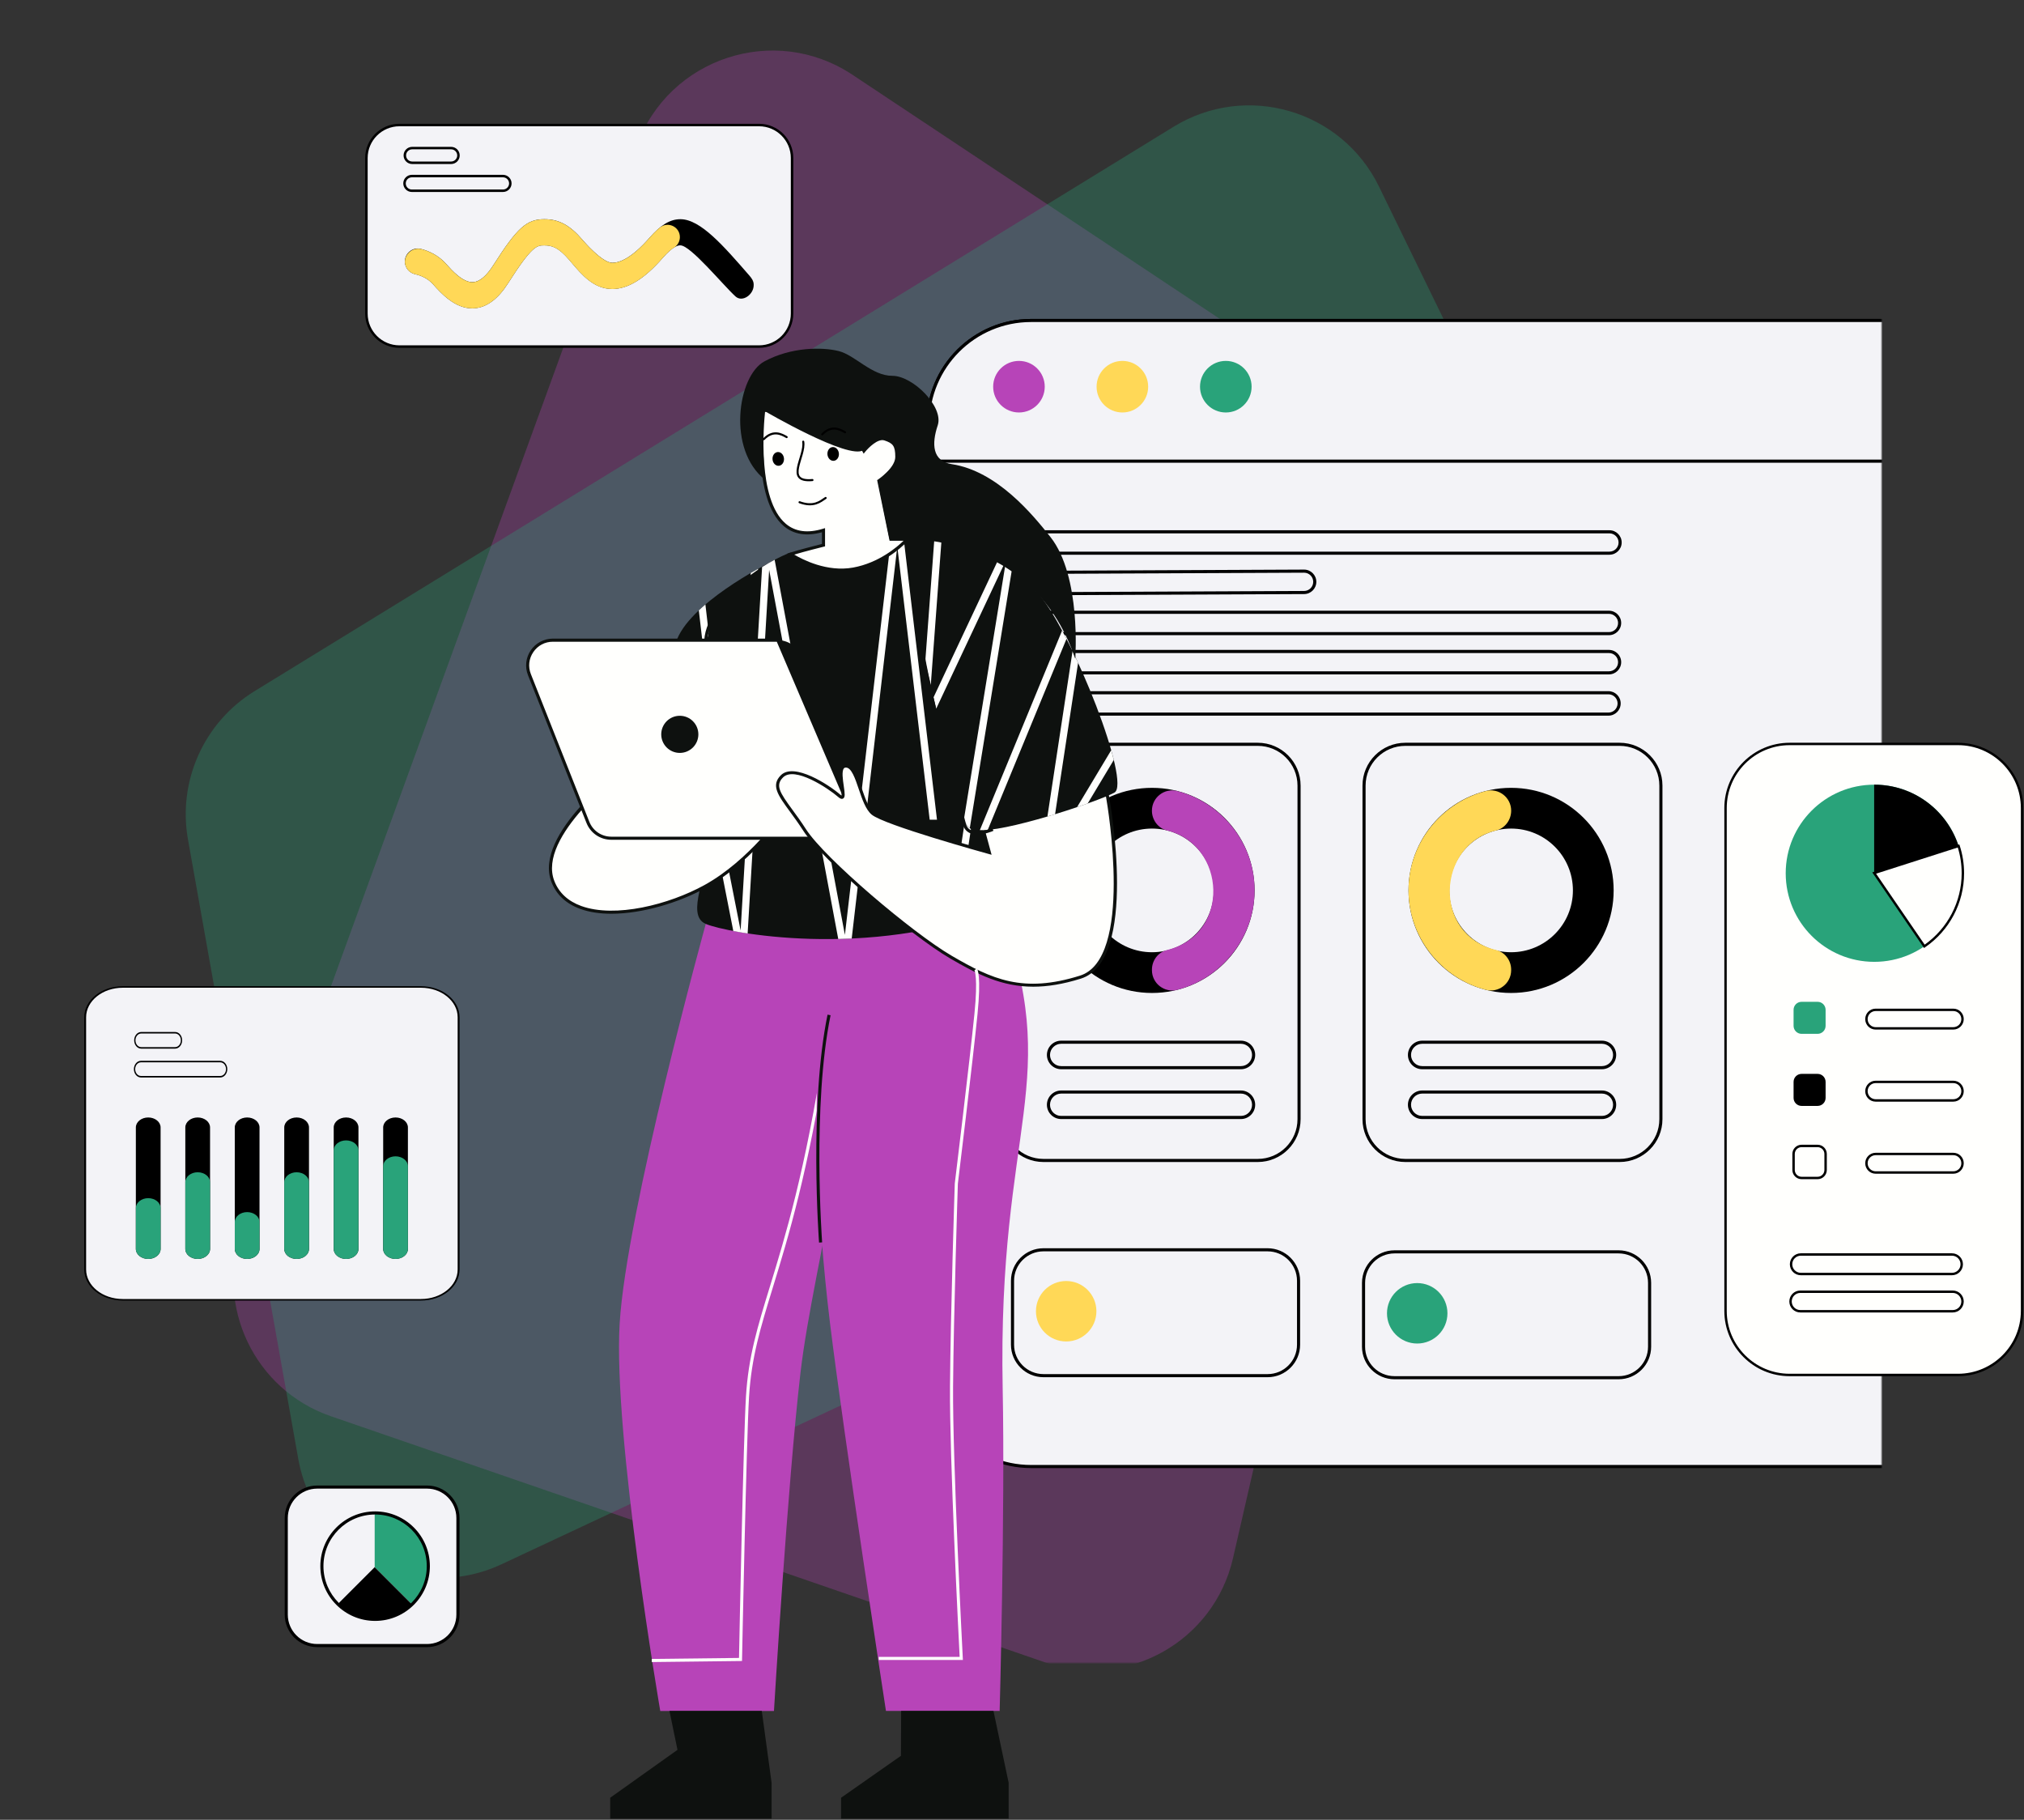<svg width="981" height="882" viewBox="0 0 981 882" fill="none" xmlns="http://www.w3.org/2000/svg">
<rect x="0" y="0" width="981" height="882" fill="#333333" stroke="none"/>
<mask id="mask0_496_1092" style="mask-type:alpha" maskUnits="userSpaceOnUse" x="0" y="0" width="912" height="806">
<rect width="912" height="806" fill="#D9D9D9"/>
</mask>
<g mask="url(#mask0_496_1092)">
<path d="M308.636 70.599C324.132 28.004 375.407 11.143 413.159 36.229L676.084 210.941C700.342 227.061 712.085 256.516 705.569 284.903L597.616 755.226C588.31 795.77 545.908 819.301 506.58 805.745L160.354 686.412C123.364 673.663 104.006 633.069 117.382 596.301L308.636 70.599Z" fill="#B744B8" fill-opacity="0.3"/>
<path d="M243.151 758.141C201.47 777.659 152.619 752.33 144.55 707.018L91.11 406.893C86.066 378.563 98.873 350.031 123.395 334.972L568.815 61.433C604.048 39.796 650.258 53.249 668.372 90.416L823.17 408.046C840.293 443.181 825.327 485.532 789.93 502.107L243.151 758.141Z" fill="#29A37A" fill-opacity="0.3"/>
</g>
<path d="M552.53 322.72H486.18C483.32 322.72 481 325.04 481 327.9C481 330.76 483.32 333.08 486.18 333.08H552.53C555.39 333.08 557.71 330.76 557.71 327.9C557.71 325.04 555.39 322.72 552.53 322.72Z" fill="#F3F3F7"/>
<path d="M486.42 313.36H514.94C517.8 313.36 520.12 311.04 520.12 308.18C520.12 305.32 517.8 303 514.94 303H486.42C483.56 303 481.24 305.32 481.24 308.18C481.24 311.04 483.56 313.36 486.42 313.36Z" fill="#F3F3F7"/>
<path d="M204.055 629.973H59.5C49.435 629.973 41.278 623.402 41.278 615.294V493.041C41.278 484.934 49.435 478.362 59.5 478.362H204.055C214.12 478.362 222.277 484.934 222.277 493.041V615.294C222.277 623.397 214.12 629.973 204.055 629.973Z" fill="#F3F3F7"/>
<path d="M204.056 630.34H59.5C49.199 630.34 40.823 623.592 40.823 615.294V493.046C40.823 484.748 49.199 478 59.5 478H204.056C214.357 478 222.733 484.748 222.733 493.046V615.294C222.733 623.588 214.357 630.34 204.056 630.34ZM59.5 478.734C49.703 478.734 41.734 485.154 41.734 493.046V615.294C41.734 623.186 49.703 629.606 59.5 629.606H204.056C213.853 629.606 221.822 623.186 221.822 615.294V493.046C221.822 485.154 213.853 478.734 204.056 478.734H59.5Z" fill="black"/>
<path d="M71.842 541.614C68.532 541.614 65.847 543.777 65.847 546.444V605.346C65.847 608.013 68.532 610.176 71.842 610.176C75.152 610.176 77.837 608.013 77.837 605.346V546.444C77.837 543.777 75.152 541.614 71.842 541.614Z" fill="black"/>
<path d="M95.815 541.614C92.504 541.614 89.82 543.777 89.82 546.444V605.346C89.82 608.013 92.504 610.176 95.815 610.176C99.125 610.176 101.809 608.013 101.809 605.346V546.444C101.809 543.777 99.125 541.614 95.815 541.614Z" fill="black"/>
<path d="M119.789 541.614C116.479 541.614 113.794 543.777 113.794 546.444V605.346C113.794 608.013 116.479 610.176 119.789 610.176C123.099 610.176 125.784 608.013 125.784 605.346V546.444C125.784 543.777 123.099 541.614 119.789 541.614Z" fill="black"/>
<path d="M143.768 541.614C140.458 541.614 137.773 543.777 137.773 546.444V605.346C137.773 608.013 140.458 610.176 143.768 610.176C147.078 610.176 149.763 608.013 149.763 605.346V546.444C149.756 543.777 147.072 541.614 143.768 541.614Z" fill="black"/>
<path d="M167.74 541.614C164.43 541.614 161.745 543.777 161.745 546.444V605.346C161.745 608.013 164.43 610.176 167.74 610.176C171.05 610.176 173.735 608.013 173.735 605.346V546.444C173.729 543.777 171.05 541.614 167.74 541.614Z" fill="black"/>
<path d="M191.714 541.614C188.404 541.614 185.719 543.777 185.719 546.444V605.346C185.719 608.013 188.404 610.176 191.714 610.176C195.024 610.176 197.709 608.013 197.709 605.346V546.444C197.703 543.777 195.024 541.614 191.714 541.614Z" fill="black"/>
<path d="M106.758 514.521H68.309C66.598 514.521 65.21 516.166 65.21 518.191C65.21 520.217 66.598 521.861 68.309 521.861H106.758C108.469 521.861 109.858 520.217 109.858 518.191C109.858 516.166 108.469 514.521 106.758 514.521Z" fill="#F3F3F7"/>
<path d="M68.441 507.886H84.87C86.581 507.886 87.969 506.242 87.969 504.217C87.969 502.191 86.581 500.547 84.87 500.547H68.441C66.73 500.547 65.342 502.191 65.342 504.217C65.342 506.242 66.73 507.886 68.441 507.886Z" fill="#F3F3F7"/>
<path d="M106.758 514.154H68.308C66.428 514.154 64.899 515.965 64.899 518.191C64.899 520.417 66.428 522.228 68.308 522.228H106.758C108.638 522.228 110.167 520.417 110.167 518.191C110.167 515.965 108.638 514.154 106.758 514.154ZM106.758 521.494H68.308C66.771 521.494 65.519 520.011 65.519 518.191C65.519 516.371 66.771 514.888 68.308 514.888H106.758C108.295 514.888 109.548 516.371 109.548 518.191C109.548 520.011 108.295 521.494 106.758 521.494Z" fill="black"/>
<path d="M68.441 508.253H84.875C86.755 508.253 88.284 506.443 88.284 504.216C88.284 501.99 86.755 500.18 84.875 500.18H68.441C66.561 500.18 65.032 501.99 65.032 504.216C65.032 506.443 66.561 508.253 68.441 508.253ZM68.441 500.914H84.875C86.412 500.914 87.664 502.396 87.664 504.216C87.664 506.037 86.412 507.519 84.875 507.519H68.441C66.904 507.519 65.652 506.037 65.652 504.216C65.652 502.396 66.904 500.914 68.441 500.914Z" fill="black"/>
<path d="M71.842 580.725C68.532 580.725 65.847 582.887 65.847 585.554V605.351C65.847 608.018 68.532 610.181 71.842 610.181C75.152 610.181 77.837 608.018 77.837 605.351V585.554C77.837 582.882 75.152 580.725 71.842 580.725Z" fill="#29A37A"/>
<path d="M95.815 568.169C92.504 568.169 89.82 570.332 89.82 572.998V605.346C89.82 608.013 92.504 610.176 95.815 610.176C99.125 610.176 101.809 608.013 101.809 605.346V572.998C101.809 570.332 99.125 568.169 95.815 568.169Z" fill="#29A37A"/>
<path d="M119.789 587.481C116.479 587.481 113.794 589.644 113.794 592.311V605.346C113.794 608.013 116.479 610.175 119.789 610.175C123.099 610.175 125.784 608.013 125.784 605.346V592.311C125.784 589.644 123.099 587.481 119.789 587.481Z" fill="#29A37A"/>
<path d="M143.768 568.169C140.458 568.169 137.773 570.332 137.773 572.998V605.346C137.773 608.013 140.458 610.176 143.768 610.176C147.078 610.176 149.763 608.013 149.763 605.346V572.998C149.756 570.332 147.072 568.169 143.768 568.169Z" fill="#29A37A"/>
<path d="M167.74 552.722C164.43 552.722 161.745 554.884 161.745 557.551V605.351C161.745 608.018 164.43 610.181 167.74 610.181C171.05 610.181 173.735 608.018 173.735 605.351V557.551C173.729 554.88 171.05 552.722 167.74 552.722Z" fill="#29A37A"/>
<path d="M191.714 560.443C188.404 560.443 185.719 562.606 185.719 565.273V605.347C185.719 608.014 188.404 610.176 191.714 610.176C195.024 610.176 197.709 608.014 197.709 605.347V565.273C197.703 562.606 195.024 560.443 191.714 560.443Z" fill="#29A37A"/>
<path d="M367.908 167.98H193.592C184.756 167.98 177.6 160.823 177.6 151.988V76.592C177.6 67.756 184.756 60.6 193.592 60.6H367.908C376.744 60.6 383.9 67.756 383.9 76.592V151.988C383.9 160.815 376.744 167.98 367.908 167.98Z" fill="#F3F3F7"/>
<path d="M367.908 168.58H193.592C184.444 168.58 177 161.135 177 151.988V76.592C177 67.444 184.444 60 193.592 60H367.908C377.056 60 384.5 67.444 384.5 76.592V151.988C384.5 161.135 377.056 168.58 367.908 168.58ZM193.592 61.199C185.108 61.199 178.199 68.108 178.199 76.592V151.988C178.199 160.472 185.108 167.38 193.592 167.38H367.908C376.392 167.38 383.301 160.472 383.301 151.988V76.592C383.301 68.108 376.392 61.199 367.908 61.199H193.592Z" fill="black"/>
<path d="M228.903 149.46C220.3 149.46 213.615 141.936 209.945 137.81C207.314 134.851 203.939 133.508 201.237 132.908C198.446 132.293 196.391 129.942 196.239 127.087C196.015 122.881 199.917 119.595 203.995 120.642C207.882 121.634 212.487 123.705 216.27 127.959C218.924 130.941 224.442 137.146 229.407 136.747C232.534 136.499 235.812 133.716 239.131 128.495C250.645 110.407 255.259 106.241 263.831 106.241C270.875 106.241 276.217 109.12 282.262 116.172C282.67 116.652 291.761 127.375 296.807 127.375C300.173 127.375 306.026 125.28 314.766 115.293C320.315 108.944 324.809 106.241 329.783 106.241C339.514 106.241 350.709 119.187 363.247 133.604C364.334 134.859 365.294 136.227 365.294 137.89V138.242C365.294 142.776 359.808 146.726 356.466 143.663C350.381 138.098 334.716 118.923 329.783 118.923C328.887 118.923 326.52 118.923 321.131 125.088C312.319 135.163 304.363 140.057 296.815 140.057C287.851 140.057 282.11 133.284 277.048 127.311C276.648 126.839 276.249 126.368 275.849 125.904C270.843 120.067 267.661 118.923 263.839 118.923C260.28 118.923 257.937 118.923 246.271 137.258C241.449 144.839 236.004 148.925 230.087 149.396C229.687 149.444 229.295 149.46 228.903 149.46Z" fill="black"/>
<path d="M329.526 114.918C329.526 109.904 323.705 107.137 319.819 110.312C318.211 111.623 316.54 113.286 314.765 115.309C306.025 125.297 300.18 127.392 296.806 127.392C291.76 127.392 282.669 116.661 282.261 116.189C276.216 109.136 270.874 106.258 263.83 106.258C255.258 106.258 250.636 110.416 239.13 128.511C235.803 133.733 232.533 136.515 229.406 136.763C224.441 137.163 218.915 130.958 216.269 127.975C212.59 123.833 208.129 121.762 204.314 120.739C200.236 119.643 196.238 122.802 196.238 127.024V127.104C196.39 129.95 198.453 132.309 201.236 132.925C203.939 133.525 207.313 134.86 209.944 137.827C213.614 141.953 220.299 149.477 228.903 149.477C229.294 149.477 229.686 149.461 230.078 149.429C235.995 148.957 241.44 144.871 246.262 137.291C257.929 118.956 260.279 118.956 263.83 118.956C267.644 118.956 270.834 120.099 275.84 125.936C276.24 126.4 276.64 126.872 277.039 127.344C282.101 133.317 287.842 140.09 296.806 140.09C304.354 140.09 312.31 135.196 321.122 125.121C323.593 122.298 325.424 120.771 326.775 119.939C328.511 118.86 329.526 116.941 329.526 114.918Z" fill="#FFD857"/>
<path d="M243.792 85.332H199.621C197.654 85.332 196.062 86.923 196.062 88.89C196.062 90.857 197.654 92.449 199.621 92.449H243.792C245.759 92.449 247.35 90.857 247.35 88.89C247.35 86.923 245.759 85.332 243.792 85.332Z" fill="#F3F3F7"/>
<path d="M199.773 78.895H218.652C220.619 78.895 222.21 77.304 222.21 75.337C222.21 73.37 220.619 71.778 218.652 71.778H199.773C197.806 71.778 196.215 73.37 196.215 75.337C196.215 77.304 197.806 78.895 199.773 78.895Z" fill="#F3F3F7"/>
<path d="M243.792 84.732H199.621C197.326 84.732 195.463 86.596 195.463 88.89C195.463 91.185 197.326 93.048 199.621 93.048H243.792C246.086 93.048 247.95 91.185 247.95 88.89C247.95 86.603 246.086 84.732 243.792 84.732ZM243.792 91.857H199.621C197.99 91.857 196.662 90.53 196.662 88.898C196.662 87.267 197.99 85.94 199.621 85.94H243.792C245.423 85.94 246.75 87.267 246.75 88.898C246.75 90.53 245.423 91.857 243.792 91.857Z" fill="black"/>
<path d="M199.773 79.495H218.652C220.947 79.495 222.81 77.632 222.81 75.337C222.81 73.042 220.947 71.179 218.652 71.179H199.773C197.478 71.179 195.615 73.042 195.615 75.337C195.615 77.632 197.478 79.495 199.773 79.495ZM199.773 72.37H218.652C220.283 72.37 221.611 73.698 221.611 75.329C221.611 76.96 220.283 78.287 218.652 78.287H199.773C198.142 78.287 196.815 76.96 196.815 75.329C196.815 73.698 198.142 72.37 199.773 72.37Z" fill="black"/>
<mask id="mask1_496_1092" style="mask-type:alpha" maskUnits="userSpaceOnUse" x="354" y="51" width="558" height="804">
<rect x="354" y="51" width="558" height="804" fill="#D9D9D9"/>
</mask>
<g mask="url(#mask1_496_1092)">
<path d="M1367.91 710.79H499.75C472.14 710.79 449.75 688.4 449.75 660.79V205.33C449.75 177.72 472.14 155.33 499.75 155.33H1367.91C1395.52 155.33 1417.91 177.72 1417.91 205.33V660.79C1417.91 688.4 1395.52 710.79 1367.91 710.79Z" fill="#F3F3F7"/>
<path d="M1367.91 711.54H499.75C471.77 711.54 449 688.77 449 660.79V205.33C449 177.35 471.77 154.58 499.75 154.58H1367.91C1395.89 154.58 1418.66 177.35 1418.66 205.33V660.79C1418.66 688.77 1395.89 711.54 1367.91 711.54ZM499.75 156.08C472.59 156.08 450.5 178.17 450.5 205.33V660.79C450.5 687.95 472.59 710.04 499.75 710.04H1367.91C1395.07 710.04 1417.16 687.95 1417.16 660.79V205.33C1417.16 178.17 1395.07 156.08 1367.91 156.08H499.75Z" fill="black"/>
<path d="M1417.91 223.51H449.75V205.33C449.75 177.72 472.14 155.33 499.75 155.33H1367.91C1395.52 155.33 1417.91 177.72 1417.91 205.33V223.51Z" fill="#F3F3F7"/>
<path d="M1418.66 224.26H449V205.33C449 177.35 471.77 154.58 499.75 154.58H1367.91C1395.89 154.58 1418.66 177.35 1418.66 205.33V224.26ZM450.5 222.76H1417.16V205.33C1417.16 178.17 1395.07 156.08 1367.91 156.08H499.75C472.59 156.08 450.5 178.17 450.5 205.33V222.76Z" fill="black"/>
<path d="M493.87 199.92C500.774 199.92 506.37 194.323 506.37 187.42C506.37 180.516 500.774 174.92 493.87 174.92C486.967 174.92 481.37 180.516 481.37 187.42C481.37 194.323 486.967 199.92 493.87 199.92Z" fill="#B744B8"/>
<path d="M544 199.92C550.904 199.92 556.5 194.323 556.5 187.42C556.5 180.516 550.904 174.92 544 174.92C537.096 174.92 531.5 180.516 531.5 187.42C531.5 194.323 537.096 199.92 544 199.92Z" fill="#FFD857"/>
<path d="M594.13 199.92C601.033 199.92 606.63 194.323 606.63 187.42C606.63 180.516 601.033 174.92 594.13 174.92C587.226 174.92 581.63 180.516 581.63 187.42C581.63 194.323 587.226 199.92 594.13 199.92Z" fill="#29A37A"/>
</g>
<path d="M609.62 562.45H505.75C494.7 562.45 485.75 553.5 485.75 542.45V380.75C485.75 369.7 494.7 360.75 505.75 360.75H609.63C620.68 360.75 629.63 369.7 629.63 380.75V542.45C629.62 553.5 620.67 562.45 609.62 562.45Z" fill="#F3F3F7"/>
<path d="M609.62 563.2H505.75C494.31 563.2 485 553.89 485 542.45V380.75C485 369.31 494.31 360 505.75 360H609.63C621.07 360 630.38 369.31 630.38 380.75V542.45C630.37 553.9 621.07 563.2 609.62 563.2ZM505.75 361.5C495.14 361.5 486.5 370.14 486.5 380.75V542.45C486.5 553.06 495.14 561.7 505.75 561.7H609.63C620.24 561.7 628.88 553.06 628.88 542.45V380.75C628.88 370.14 620.24 361.5 609.63 361.5H505.75Z" fill="black"/>
<path d="M558.36 381.85C530.9 381.85 508.65 404.11 508.65 431.56C508.65 459.01 530.91 481.27 558.36 481.27C585.82 481.27 608.07 459.01 608.07 431.56C608.07 404.11 585.81 381.85 558.36 381.85ZM558.36 461.53C541.81 461.53 528.39 448.11 528.39 431.56C528.39 415.01 541.81 401.59 558.36 401.59C574.92 401.59 588.33 415.01 588.33 431.56C588.33 448.11 574.91 461.53 558.36 461.53Z" fill="black"/>
<path d="M608.07 431.56C608.14 454.3 592.17 474.21 570.63 479.75C564.4 481.35 558.33 476.67 558.33 470.24V469.95C558.33 465.5 561.31 461.52 565.63 460.46C596.74 452.79 594.34 409.54 565.7 402.54C561.32 401.47 558.32 397.43 558.32 392.92C558.32 386.5 564.38 381.79 570.6 383.4C591.85 388.88 608.17 408.39 608.07 431.56Z" fill="#B744B8"/>
<path d="M601.44 529.29H514.34C510.93 529.29 508.17 532.05 508.17 535.46C508.17 538.87 510.93 541.63 514.34 541.63H601.44C604.85 541.63 607.61 538.87 607.61 535.46C607.61 532.05 604.85 529.29 601.44 529.29Z" fill="#F3F3F7"/>
<path d="M601.44 505.14H514.34C510.93 505.14 508.17 507.9 508.17 511.31C508.17 514.72 510.93 517.48 514.34 517.48H601.44C604.85 517.48 607.61 514.72 607.61 511.31C607.61 507.9 604.85 505.14 601.44 505.14Z" fill="#F3F3F7"/>
<path d="M601.44 528.54H514.34C510.53 528.54 507.42 531.64 507.42 535.46C507.42 539.28 510.52 542.38 514.34 542.38H601.44C605.25 542.38 608.36 539.28 608.36 535.46C608.36 531.64 605.25 528.54 601.44 528.54ZM601.44 540.87H514.34C511.35 540.87 508.92 538.44 508.92 535.45C508.92 532.46 511.35 530.03 514.34 530.03H601.44C604.43 530.03 606.86 532.46 606.86 535.45C606.86 538.44 604.43 540.87 601.44 540.87Z" fill="black"/>
<path d="M514.34 518.23H601.44C605.25 518.23 608.36 515.13 608.36 511.31C608.36 507.5 605.26 504.39 601.44 504.39H514.34C510.53 504.39 507.42 507.49 507.42 511.31C507.43 515.12 510.53 518.23 514.34 518.23ZM514.34 505.89H601.44C604.43 505.89 606.86 508.32 606.86 511.31C606.86 514.3 604.43 516.73 601.44 516.73H514.34C511.35 516.73 508.92 514.3 508.92 511.31C508.93 508.32 511.36 505.89 514.34 505.89Z" fill="black"/>
<path d="M681.14 562.45H785.01C796.06 562.45 805.01 553.5 805.01 542.45V380.75C805.01 369.7 796.06 360.75 785.01 360.75H681.13C670.08 360.75 661.13 369.7 661.13 380.75V542.45C661.14 553.5 670.09 562.45 681.14 562.45Z" fill="#F3F3F7"/>
<path d="M681.14 563.2H785.01C796.45 563.2 805.76 553.89 805.76 542.45V380.75C805.76 369.31 796.45 360 785.01 360H681.13C669.69 360 660.38 369.31 660.38 380.75V542.45C660.39 553.9 669.69 563.2 681.14 563.2ZM785.01 361.5C795.62 361.5 804.26 370.14 804.26 380.75V542.45C804.26 553.06 795.62 561.7 785.01 561.7H681.13C670.52 561.7 661.88 553.06 661.88 542.45V380.75C661.88 370.14 670.52 361.5 681.13 361.5H785.01Z" fill="black"/>
<path d="M732.399 381.85C759.859 381.85 782.109 404.11 782.109 431.56C782.109 459.01 759.849 481.27 732.399 481.27C704.939 481.27 682.689 459.01 682.689 431.56C682.689 404.11 704.949 381.85 732.399 381.85ZM732.399 461.53C748.949 461.53 762.369 448.11 762.369 431.56C762.369 415.01 748.949 401.59 732.399 401.59C715.839 401.59 702.429 415.01 702.429 431.56C702.429 448.11 715.849 461.53 732.399 461.53Z" fill="black"/>
<path d="M682.689 431.56C682.619 454.3 698.589 474.21 720.129 479.75C726.359 481.35 732.429 476.67 732.429 470.24V469.95C732.429 465.5 729.449 461.52 725.129 460.46C694.019 452.79 696.419 409.54 725.059 402.54C729.439 401.47 732.439 397.43 732.439 392.92C732.439 386.5 726.379 381.79 720.159 383.4C698.909 388.88 682.589 408.39 682.689 431.56Z" fill="#FFD857"/>
<path d="M689.32 529.29H776.42C779.83 529.29 782.59 532.05 782.59 535.46C782.59 538.87 779.83 541.63 776.42 541.63H689.32C685.91 541.63 683.15 538.87 683.15 535.46C683.15 532.05 685.91 529.29 689.32 529.29Z" fill="#F3F3F7"/>
<path d="M689.32 505.14H776.42C779.83 505.14 782.59 507.9 782.59 511.31C782.59 514.72 779.83 517.48 776.42 517.48H689.32C685.91 517.48 683.15 514.72 683.15 511.31C683.15 507.9 685.91 505.14 689.32 505.14Z" fill="#F3F3F7"/>
<path d="M689.32 528.54H776.42C780.23 528.54 783.34 531.64 783.34 535.46C783.34 539.28 780.24 542.38 776.42 542.38H689.32C685.51 542.38 682.4 539.28 682.4 535.46C682.4 531.64 685.51 528.54 689.32 528.54ZM689.32 540.87H776.42C779.41 540.87 781.84 538.44 781.84 535.45C781.84 532.46 779.41 530.03 776.42 530.03H689.32C686.33 530.03 683.9 532.46 683.9 535.45C683.9 538.44 686.33 540.87 689.32 540.87Z" fill="black"/>
<path d="M776.42 518.23H689.32C685.51 518.23 682.4 515.13 682.4 511.31C682.4 507.5 685.5 504.39 689.32 504.39H776.42C780.23 504.39 783.34 507.49 783.34 511.31C783.33 515.12 780.23 518.23 776.42 518.23ZM776.42 505.89H689.32C686.33 505.89 683.9 508.32 683.9 511.31C683.9 514.3 686.33 516.73 689.32 516.73H776.42C779.41 516.73 781.84 514.3 781.84 511.31C781.83 508.32 779.4 505.89 776.42 505.89Z" fill="black"/>
<path d="M614.39 666.75H505.75C497.47 666.75 490.75 660.03 490.75 651.75V620.75C490.75 612.47 497.47 605.75 505.75 605.75H614.39C622.67 605.75 629.39 612.47 629.39 620.75V651.75C629.39 660.03 622.67 666.75 614.39 666.75Z" fill="#F3F3F7"/>
<path d="M614.39 667.5H505.75C497.07 667.5 490 660.43 490 651.75V620.75C490 612.07 497.07 605 505.75 605H614.39C623.07 605 630.14 612.07 630.14 620.75V651.75C630.14 660.43 623.07 667.5 614.39 667.5ZM505.75 606.5C497.89 606.5 491.5 612.89 491.5 620.75V651.75C491.5 659.61 497.89 666 505.75 666H614.39C622.25 666 628.64 659.61 628.64 651.75V620.75C628.64 612.89 622.25 606.5 614.39 606.5H505.75Z" fill="black"/>
<path d="M516.76 650.18C524.851 650.18 531.41 643.621 531.41 635.53C531.41 627.439 524.851 620.88 516.76 620.88C508.669 620.88 502.11 627.439 502.11 635.53C502.11 643.621 508.669 650.18 516.76 650.18Z" fill="#FFD857"/>
<path d="M949.012 666.418H867.391C850.244 666.418 836.342 652.515 836.342 635.368V391.631C836.342 374.484 850.244 360.582 867.391 360.582H949.012C966.159 360.582 980.062 374.484 980.062 391.631V635.368C980.062 652.515 966.159 666.418 949.012 666.418Z" fill="#FFFFFD"/>
<path d="M949.012 667H867.391C849.949 667 835.76 652.81 835.76 635.369V391.631C835.76 374.19 849.949 360 867.391 360H949.012C966.454 360 980.644 374.19 980.644 391.631V635.369C980.644 652.81 966.454 667 949.012 667ZM867.391 361.164C850.594 361.164 836.924 374.834 836.924 391.631V635.369C836.924 652.166 850.594 665.836 867.391 665.836H949.012C965.81 665.836 979.479 652.166 979.479 635.369V391.631C979.479 374.834 965.81 361.164 949.012 361.164H867.391Z" fill="black"/>
<path d="M908.439 466.181C932.15 466.181 951.372 446.959 951.372 423.248C951.372 399.536 932.15 380.314 908.439 380.314C884.727 380.314 865.505 399.536 865.505 423.248C865.505 446.959 884.727 466.181 908.439 466.181Z" fill="#29A37A"/>
<path d="M951.372 423.248C951.372 437.958 943.974 450.937 932.703 458.668L908.376 423.14L949.291 410.021C950.642 414.19 951.372 418.63 951.372 423.248Z" fill="#FFFFFD"/>
<path d="M949.291 410.021L908.376 423.139V380.314H908.438C927.534 380.314 943.718 392.781 949.291 410.021Z" fill="black"/>
<path d="M880.96 501.08H873.198C871.055 501.08 869.316 499.342 869.316 497.199V489.437C869.316 487.294 871.055 485.556 873.198 485.556H880.96C883.102 485.556 884.841 487.294 884.841 489.437V497.199C884.841 499.342 883.102 501.08 880.96 501.08Z" fill="#29A37A"/>
<path d="M880.96 536.011H873.198C871.055 536.011 869.316 534.272 869.316 532.13V524.367C869.316 522.225 871.055 520.486 873.198 520.486H880.96C883.102 520.486 884.841 522.225 884.841 524.367V532.13C884.841 534.272 883.102 536.011 880.96 536.011Z" fill="black"/>
<path d="M880.96 570.942H873.198C871.055 570.942 869.316 569.203 869.316 567.06V559.298C869.316 557.156 871.055 555.417 873.198 555.417H880.96C883.102 555.417 884.841 557.156 884.841 559.298V567.06C884.841 569.203 883.102 570.942 880.96 570.942Z" fill="#FFFFFD"/>
<path d="M880.96 571.523H873.197C870.737 571.523 868.734 569.52 868.734 567.06V559.297C868.734 556.837 870.737 554.834 873.197 554.834H880.96C883.42 554.834 885.423 556.837 885.423 559.297V567.06C885.423 569.52 883.42 571.523 880.96 571.523ZM873.197 555.998C871.381 555.998 869.898 557.481 869.898 559.297V567.06C869.898 568.876 871.381 570.359 873.197 570.359H880.96C882.776 570.359 884.259 568.876 884.259 567.06V559.297C884.259 557.481 882.776 555.998 880.96 555.998H873.197Z" fill="black"/>
<path d="M946.745 489.452H909.098C906.637 489.452 904.635 491.447 904.635 493.915V493.97C904.635 496.43 906.63 498.433 909.098 498.433H946.745C949.206 498.433 951.209 496.438 951.209 493.97V493.915C951.209 491.447 949.214 489.452 946.745 489.452Z" fill="#FFFFFD"/>
<path d="M946.745 524.382H909.098C906.637 524.382 904.635 526.377 904.635 528.845V528.9C904.635 531.36 906.63 533.363 909.098 533.363H946.745C949.206 533.363 951.209 531.368 951.209 528.9V528.845C951.209 526.377 949.214 524.382 946.745 524.382Z" fill="#FFFFFD"/>
<path d="M946.745 559.313H909.098C906.637 559.313 904.635 561.308 904.635 563.777V563.831C904.635 566.292 906.63 568.294 909.098 568.294H946.745C949.206 568.294 951.209 566.3 951.209 563.831V563.777C951.209 561.308 949.214 559.313 946.745 559.313Z" fill="#FFFFFD"/>
<path d="M946.474 626.069H872.577C869.961 626.069 867.842 628.188 867.842 630.804C867.842 633.42 869.961 635.539 872.577 635.539H946.474C949.09 635.539 951.209 633.42 951.209 630.804C951.209 628.188 949.09 626.069 946.474 626.069Z" fill="#FFFFFD"/>
<path d="M872.833 617.499H946.086C948.702 617.499 950.821 615.38 950.821 612.764C950.821 610.148 948.702 608.029 946.086 608.029H872.833C870.217 608.029 868.098 610.148 868.098 612.764C868.098 615.38 870.217 617.499 872.833 617.499Z" fill="#FFFFFD"/>
<path d="M909.098 499.007H946.745C949.524 499.007 951.791 496.74 951.791 493.915C951.791 491.136 949.524 488.869 946.745 488.869H909.098C906.319 488.869 904.052 491.136 904.052 493.915V493.969C904.052 496.748 906.319 499.007 909.098 499.007ZM905.217 493.915C905.217 491.772 906.956 490.033 909.098 490.033H946.745C948.888 490.033 950.626 491.772 950.626 493.969C950.626 496.111 948.888 497.85 946.745 497.85H909.098C906.956 497.85 905.217 496.111 905.217 493.969V493.915Z" fill="black"/>
<path d="M946.745 523.8H909.098C906.319 523.8 904.052 526.066 904.052 528.845V528.9C904.052 531.679 906.319 533.945 909.098 533.945H946.745C949.524 533.945 951.791 531.679 951.791 528.853C951.791 526.059 949.524 523.8 946.745 523.8ZM946.745 532.773H909.098C906.956 532.773 905.217 531.034 905.217 528.892V528.838C905.217 526.695 906.956 524.956 909.098 524.956H946.745C948.888 524.956 950.626 526.695 950.626 528.892C950.626 531.034 948.888 532.773 946.745 532.773Z" fill="black"/>
<path d="M946.745 558.73H909.098C906.319 558.73 904.052 560.997 904.052 563.776V563.83C904.052 566.609 906.319 568.876 909.098 568.876H946.745C949.524 568.876 951.791 566.609 951.791 563.784C951.791 560.989 949.524 558.73 946.745 558.73ZM946.745 567.704H909.098C906.956 567.704 905.217 565.965 905.217 563.823V563.768C905.217 561.626 906.956 559.887 909.098 559.887H946.745C948.888 559.887 950.626 561.626 950.626 563.823C950.626 565.965 948.888 567.704 946.745 567.704Z" fill="black"/>
<path d="M946.474 625.486H872.576C869.642 625.486 867.259 627.869 867.259 630.804C867.259 633.738 869.642 636.121 872.576 636.121H946.474C949.408 636.121 951.791 633.738 951.791 630.804C951.791 627.869 949.408 625.486 946.474 625.486ZM946.474 634.956H872.576C870.287 634.956 868.424 633.093 868.424 630.804C868.424 628.514 870.287 626.651 872.576 626.651H946.474C948.764 626.651 950.627 628.514 950.627 630.804C950.627 633.093 948.764 634.956 946.474 634.956Z" fill="black"/>
<path d="M872.833 618.081H946.086C949.02 618.081 951.403 615.698 951.403 612.763C951.403 609.829 949.02 607.446 946.086 607.446H872.833C869.899 607.446 867.516 609.829 867.516 612.763C867.516 615.698 869.899 618.081 872.833 618.081ZM872.833 608.603H946.086C948.376 608.603 950.239 610.466 950.239 612.756C950.239 615.046 948.376 616.909 946.086 616.909H872.833C870.543 616.909 868.68 615.046 868.68 612.756C868.68 610.466 870.543 608.603 872.833 608.603Z" fill="black"/>
<path d="M932.548 459.474L932.222 458.993L907.452 422.821L949.664 409.291L949.842 409.842C951.24 414.15 951.954 418.66 951.954 423.248C951.954 437.6 944.882 451.021 933.029 459.148L932.548 459.474ZM909.3 423.457L932.851 457.86C944.091 449.919 950.789 437.026 950.789 423.255C950.789 418.986 950.161 414.787 948.911 410.758L909.3 423.457Z" fill="black"/>
<path d="M784.53 667.75H675.89C667.61 667.75 660.89 661.03 660.89 652.75V621.75C660.89 613.47 667.61 606.75 675.89 606.75H784.53C792.81 606.75 799.53 613.47 799.53 621.75V652.75C799.53 661.03 792.81 667.75 784.53 667.75Z" fill="#F3F3F7"/>
<path d="M784.53 668.5H675.89C667.21 668.5 660.14 661.43 660.14 652.75V621.75C660.14 613.07 667.21 606 675.89 606H784.53C793.21 606 800.28 613.07 800.28 621.75V652.75C800.28 661.43 793.21 668.5 784.53 668.5ZM675.89 607.5C668.03 607.5 661.64 613.89 661.64 621.75V652.75C661.64 660.61 668.03 667 675.89 667H784.53C792.39 667 798.78 660.61 798.78 652.75V621.75C798.78 613.89 792.39 607.5 784.53 607.5H675.89Z" fill="black"/>
<path d="M686.9 651.18C694.991 651.18 701.55 644.621 701.55 636.53C701.55 628.439 694.991 621.88 686.9 621.88C678.809 621.88 672.25 628.439 672.25 636.53C672.25 644.621 678.809 651.18 686.9 651.18Z" fill="#29A37A"/>
<path d="M632.07 276.07L486.93 276.72C483.66 276.72 481 279.38 481 282.65C481 285.92 483.66 288.58 486.93 288.58L632.07 287.93C635.34 287.93 638 285.27 638 282C638 278.73 635.34 276.07 632.07 276.07ZM632.07 286.43L486.93 287.08C484.49 287.08 482.5 285.09 482.5 282.65C482.5 280.21 484.49 278.22 486.93 278.22L632.07 277.57C634.51 277.57 636.5 279.56 636.5 282C636.5 284.44 634.51 286.43 632.07 286.43Z" fill="black"/>
<path d="M487.17 268.86L780.07 268.86C783.34 268.86 786 266.2 786 262.93C786 259.66 783.34 257 780.07 257L487.17 257C483.9 257 481.24 259.66 481.24 262.93C481.24 266.2 483.9 268.86 487.17 268.86ZM487.17 258.51L780.07 258.51C782.51 258.51 784.5 260.5 784.5 262.94C784.5 265.38 782.51 267.37 780.07 267.37L487.17 267.37C484.73 267.37 482.74 265.38 482.74 262.94C482.74 260.5 484.72 258.51 487.17 258.51Z" fill="black"/>
<path d="M486.93 307.86L779.83 307.86C783.1 307.86 785.76 305.2 785.76 301.93C785.76 298.66 783.1 296 779.83 296L486.93 296C483.66 296 481 298.66 481 301.93C481 305.2 483.66 307.86 486.93 307.86ZM486.93 297.51L779.83 297.51C782.27 297.51 784.26 299.5 784.26 301.94C784.26 304.38 782.27 306.37 779.83 306.37L486.93 306.37C484.49 306.37 482.5 304.38 482.5 301.94C482.5 299.5 484.48 297.51 486.93 297.51Z" fill="black"/>
<path d="M486.69 346.86L779.59 346.86C782.86 346.86 785.521 344.2 785.521 340.93C785.521 337.66 782.86 335 779.59 335L486.69 335C483.42 335 480.76 337.66 480.76 340.93C480.76 344.2 483.42 346.86 486.69 346.86ZM486.69 336.51L779.59 336.51C782.03 336.51 784.021 338.5 784.021 340.94C784.021 343.38 782.03 345.37 779.59 345.37L486.69 345.37C484.25 345.37 482.26 343.38 482.26 340.94C482.26 338.5 484.24 336.51 486.69 336.51Z" fill="black"/>
<path d="M486.93 326.86L779.83 326.86C783.1 326.86 785.76 324.2 785.76 320.93C785.76 317.66 783.1 315 779.83 315L486.93 315C483.66 315 481 317.66 481 320.93C481 324.2 483.66 326.86 486.93 326.86ZM486.93 316.51L779.83 316.51C782.27 316.51 784.26 318.5 784.26 320.94C784.26 323.38 782.27 325.37 779.83 325.37L486.93 325.37C484.49 325.37 482.5 323.38 482.5 320.94C482.5 318.5 484.48 316.51 486.93 316.51Z" fill="black"/>
<path d="M206.96 797.57H153.75C145.47 797.57 138.75 790.85 138.75 782.57V735.75C138.75 727.47 145.47 720.75 153.75 720.75H206.96C215.24 720.75 221.96 727.47 221.96 735.75V782.57C221.96 790.85 215.24 797.57 206.96 797.57Z" fill="#F3F3F7"/>
<path d="M206.96 798.32H153.75C145.07 798.32 138 791.25 138 782.57V735.75C138 727.07 145.07 720 153.75 720H206.96C215.64 720 222.71 727.07 222.71 735.75V782.57C222.71 791.25 215.64 798.32 206.96 798.32ZM153.74 721.5C145.88 721.5 139.49 727.89 139.49 735.75V782.57C139.49 790.43 145.88 796.82 153.74 796.82H206.95C214.81 796.82 221.2 790.43 221.2 782.57V735.75C221.2 727.89 214.81 721.5 206.95 721.5H153.74Z" fill="black"/>
<path d="M181.81 784.88C196.053 784.88 207.6 773.333 207.6 759.09C207.6 744.846 196.053 733.3 181.81 733.3C167.566 733.3 156.02 744.846 156.02 759.09C156.02 773.333 167.566 784.88 181.81 784.88Z" fill="#F3F3F7"/>
<path d="M181.81 733.3C181.74 733.3 181.67 733.3 181.6 733.31V759.57L199.69 777.66C204.56 772.97 207.6 766.38 207.6 759.09C207.6 744.84 196.06 733.3 181.81 733.3Z" fill="#29A37A"/>
<path d="M163.72 777.45C168.38 782.04 174.76 784.87 181.81 784.87C188.75 784.87 195.05 782.12 199.69 777.66L181.6 759.57L163.72 777.45Z" fill="black"/>
<path d="M181.81 785.62C167.18 785.62 155.27 773.72 155.27 759.08C155.27 744.45 167.17 732.54 181.81 732.54C196.44 732.54 208.35 744.44 208.35 759.08C208.35 773.72 196.45 785.62 181.81 785.62ZM181.81 734.05C168 734.05 156.77 745.28 156.77 759.09C156.77 772.9 168 784.13 181.81 784.13C195.62 784.13 206.85 772.9 206.85 759.09C206.85 745.28 195.62 734.05 181.81 734.05Z" fill="black"/>
<path d="M342.077 447.81C342.077 447.81 303.567 587.25 300.337 641.54C297.117 695.83 320.017 829.26 320.017 829.26H375.127C375.127 829.26 381.747 718.84 387.987 665.28C394.217 611.72 420.987 521.28 414.597 447.81C414.597 447.81 355.137 433.3 342.077 447.81Z" fill="#B744B8"/>
<path d="M324.477 829.251L328.367 848.111L295.757 871.321V881.471H373.977V864.061L369.227 829.251H324.477Z" fill="#0E110F"/>
<path d="M315.917 805.561L359.647 805.051L359.657 804.321C359.677 803.261 361.767 698.131 363.047 676.991C364.207 657.811 368.577 643.591 374.617 623.911C381.897 600.181 391.877 567.671 400.847 509.031L399.367 508.801C390.417 567.341 380.457 599.781 373.187 623.471C367.117 643.251 362.727 657.541 361.557 676.901C360.327 697.141 358.367 794.151 358.187 803.561L315.917 804.051V805.561Z" fill="#FFFFFD"/>
<path d="M371.847 273.331C371.847 273.331 333.377 292.621 327.577 311.471C321.777 330.321 320.327 349.181 310.177 356.431C300.027 363.681 297.127 365.131 304.377 370.931C311.627 376.731 343.447 402.881 343.447 402.881L371.847 273.331Z" fill="#0E110F"/>
<path d="M341.898 292.98L350.768 369.45L348.468 379.96L338.708 295.84C339.728 294.87 340.798 293.92 341.898 292.98Z" fill="#FFFFFD"/>
<path d="M367.448 275.681L366.638 297.071L362.408 316.381L363.878 277.721C365.198 276.951 366.398 276.261 367.448 275.681Z" fill="#FFFFFD"/>
<path d="M401.907 447.811C401.907 447.811 387.987 524.281 402.317 641.531C408.917 695.511 429.407 829.251 429.407 829.251H484.517C484.517 829.251 487.157 731.861 485.987 673.271C483.387 543.781 516.127 524.671 484.217 440.551C484.217 440.551 414.957 433.311 401.907 447.811Z" fill="#B744B8"/>
<path d="M382.687 267.961C382.687 267.961 343.527 282.461 342.077 315.821C340.627 349.181 343.527 394.141 343.527 408.641C343.527 423.141 331.927 443.451 342.077 447.801C352.227 452.151 420.397 465.201 484.217 440.551C484.217 440.551 491.467 359.331 491.467 318.721C491.467 278.111 479.867 260.711 439.257 260.711L382.687 267.961Z" fill="#0E110F"/>
<path d="M358.967 451.001L369.377 274.831C371.567 273.441 373.637 272.271 375.457 271.311L409.507 453.141L431.767 261.671L437.977 260.871L460.117 447.721L485.247 281.711C486.227 283.711 487.077 285.861 487.807 288.161L463.727 447.211C461.387 447.841 459.057 448.421 456.727 448.961L434.907 264.831L412.807 454.891C410.607 454.991 408.437 455.061 406.287 455.111L372.787 276.171L362.367 452.431C359.867 452.051 357.547 451.661 355.427 451.261L342.907 387.601C342.657 381.001 342.377 373.531 342.147 365.651L358.967 451.001Z" fill="#FFFFFD"/>
<path d="M436.767 829.251L436.657 851.011L407.657 871.321V881.471H488.877V864.061L481.517 829.251H436.767Z" fill="#0E110F"/>
<path d="M303.987 371.281C303.987 371.281 258.987 404.281 267.987 427.281C276.987 450.281 317.717 442.931 341.857 429.601C365.987 416.281 383.377 389.601 383.377 389.601C383.377 389.601 331.987 368.281 303.987 371.281Z" fill="#FFFFFD"/>
<path d="M296.338 442.871C311.528 442.871 329.298 437.391 342.218 430.261C366.238 417.001 383.828 390.281 384.008 390.011L384.498 389.251L383.668 388.901C383.148 388.691 331.788 367.541 303.908 370.521L303.708 370.541L303.548 370.661C301.688 372.021 258.188 404.271 267.298 427.541C269.698 433.681 274.398 438.051 281.258 440.531C285.708 442.151 290.858 442.871 296.338 442.871ZM382.238 389.941C379.198 394.371 362.918 417.111 341.488 428.941C324.208 438.481 298.138 445.051 281.758 439.131C275.318 436.801 270.918 432.721 268.678 427.001C260.258 405.471 301.328 374.191 304.258 372.001C329.838 369.381 375.448 387.211 382.238 389.941Z" fill="#0E110F"/>
<path d="M267.978 310.28H376.988L417.988 406.28H296.298C291.288 406.28 286.778 403.22 284.928 398.55L256.608 327C253.438 318.97 259.348 310.28 267.978 310.28Z" fill="#FFFFFD"/>
<path d="M296.297 407.021H419.127L377.487 309.521H267.977C263.677 309.521 259.667 311.641 257.247 315.201C254.827 318.761 254.327 323.271 255.917 327.271L284.237 398.82C286.207 403.81 290.937 407.021 296.297 407.021ZM416.857 405.521H296.297C291.557 405.521 287.367 402.671 285.627 398.271L257.307 326.72C255.887 323.13 256.317 319.24 258.487 316.05C260.657 312.86 264.117 311.03 267.977 311.03H376.497L416.857 405.521Z" fill="#0E110F"/>
<path d="M464.988 401.78C464.988 399.29 462.978 397.28 460.488 397.28H422.988L388.188 317.61C386.238 313.16 381.848 310.28 376.988 310.28L417.988 406.28H460.488C462.978 406.28 464.988 404.26 464.988 401.78Z" fill="#0E110F"/>
<path d="M536.758 385.75C536.758 385.75 551.318 464.92 523.658 473.6C495.998 482.28 480.678 475.43 460.838 463.86C440.998 452.28 398.998 416.28 389.998 402.28C380.998 388.28 372.998 382.28 378.998 376.28C384.998 370.28 401.618 381.23 406.808 385.75C411.998 390.28 403.998 371.28 409.998 371.28C415.998 371.28 416.998 389.28 422.998 394.28C428.998 399.28 479.548 413.24 479.548 413.24L476.608 402.37C476.598 402.36 523.518 376.22 536.758 385.75Z" fill="#FFFFFD"/>
<path d="M500.817 478.23C507.647 478.23 515.167 477.05 523.877 474.32C551.857 465.55 538.087 388.88 537.487 385.62L537.437 385.32L537.187 385.141C523.717 375.441 478.167 400.631 476.227 401.701L475.717 401.99L478.467 412.151C470.607 409.951 428.757 398.1 423.467 393.69C420.877 391.53 419.227 386.65 417.627 381.93C415.647 376.06 413.767 370.521 409.987 370.521C409.117 370.521 408.417 370.83 407.897 371.43C406.317 373.26 406.927 377.47 407.477 381.18C407.707 382.76 408.017 384.86 407.877 385.61C407.757 385.54 407.567 385.41 407.297 385.18C401.837 380.42 384.867 369.34 378.467 375.74C373.557 380.65 377.057 385.43 382.857 393.35C384.827 396.04 387.057 399.09 389.367 402.68C398.597 417.04 441.397 453.38 460.467 464.5C473.847 472.32 485.577 478.23 500.817 478.23ZM536.067 386.19C537.007 391.54 549.297 464.77 523.427 472.88C495.817 481.54 480.867 474.671 461.207 463.201C442.257 452.141 399.767 416.09 390.617 401.86C388.287 398.23 386.037 395.171 384.057 392.461C377.987 384.161 375.667 380.64 379.517 376.8C385.087 371.22 401.337 381.98 406.307 386.31C406.697 386.65 407.717 387.54 408.617 387.05C409.707 386.45 409.497 384.66 408.957 380.97C408.507 377.91 407.897 373.73 409.027 372.41C409.257 372.14 409.567 372.021 409.987 372.021C412.697 372.021 414.487 377.3 416.207 382.41C417.867 387.33 419.587 392.411 422.507 394.841C428.557 399.891 477.267 413.37 479.337 413.94L480.607 414.29L477.477 402.72C482.567 399.97 523.777 378.04 536.067 386.19Z" fill="#0E110F"/>
<path d="M454.527 260.921C454.527 260.921 486.577 267.541 503.647 288.121C520.717 308.701 548.267 379.661 540.137 384.151C532.007 388.641 485.197 404.151 473.767 402.191C473.767 402.191 470.907 403.801 467.907 398.801C464.907 393.801 450.777 330.251 445.907 309.801C440.907 288.811 440.157 269.041 454.527 260.921Z" fill="#0E110F"/>
<path d="M516.908 309.661L478.748 402.241C477.298 402.361 475.998 402.401 474.928 402.331L514.788 305.621C515.498 306.931 516.208 308.281 516.908 309.661Z" fill="#FFFFFD"/>
<path d="M522.528 321.26L511.378 394.64C510.148 395.02 508.908 395.39 507.668 395.75L519.848 315.57C520.758 317.44 521.648 319.33 522.528 321.26Z" fill="#FFFFFD"/>
<path d="M539.837 368.33L527.187 389.42C525.557 390 523.827 390.6 522.027 391.21L538.587 363.61C539.057 365.25 539.467 366.83 539.837 368.33Z" fill="#FFFFFD"/>
<path d="M452.808 262.021C453.358 261.641 453.928 261.271 454.538 260.931C454.538 260.931 455.208 261.071 456.368 261.361L451.118 332.231C450.168 328.121 449.268 324.231 448.458 320.721L452.808 262.021Z" fill="#FFFFFD"/>
<path d="M490.417 276.301L470.037 401.401C469.367 400.851 468.647 400.031 467.917 398.811C467.717 398.481 467.477 397.901 467.197 397.111L487.207 274.211C488.287 274.871 489.357 275.571 490.417 276.301Z" fill="#FFFFFD"/>
<path d="M486.528 273.79L453.728 343.54C453.298 341.68 452.868 339.84 452.448 338.03L483.488 272.03C484.508 272.59 485.518 273.17 486.528 273.79Z" fill="#FFFFFD"/>
<path d="M329.488 364.921C324.517 364.921 320.488 360.891 320.488 355.921C320.488 350.95 324.517 346.921 329.488 346.921C334.458 346.921 338.488 350.95 338.488 355.921C338.488 360.891 334.458 364.921 329.488 364.921Z" fill="#0E110F"/>
<path d="M388.987 197.491L370.137 198.941C370.137 198.941 361.437 268.561 399.147 256.951V264.201C399.147 264.201 387.547 267.101 383.197 268.551C383.197 268.551 397.697 278.701 413.657 275.801C429.607 272.901 439.767 261.301 439.767 261.301H431.787L425.987 233.021C425.987 233.021 434.687 227.221 434.687 221.421C434.687 215.621 433.237 214.171 428.887 212.721C424.537 211.271 418.737 218.521 418.737 218.521C418.737 218.521 411.487 205.471 410.037 196.761L388.987 197.491Z" fill="#FFFFFD"/>
<path d="M407.697 277.091C409.677 277.091 411.717 276.931 413.787 276.551C429.817 273.631 439.907 262.281 440.327 261.801L441.417 260.561H432.397L426.817 233.361C428.617 232.081 435.437 226.861 435.437 221.421C435.437 215.131 433.577 213.491 429.127 212.011C425.257 210.721 420.647 215.251 418.877 217.211C417.207 214.061 411.957 203.781 410.777 196.651L410.667 196.001L388.947 196.751L369.477 198.251L369.397 198.861C369.177 200.611 364.227 241.831 379.957 255.041C384.737 259.051 390.937 260.031 398.397 257.971V263.641C395.987 264.251 386.787 266.591 382.957 267.861L381.547 268.331L382.767 269.181C383.287 269.541 394.247 277.091 407.697 277.091ZM437.977 262.061C434.857 265.101 425.927 272.821 413.507 275.081C400.797 277.391 388.857 271.141 384.947 268.801C389.937 267.291 399.217 264.971 399.317 264.951L399.887 264.811V255.961L398.917 256.261C391.537 258.531 385.487 257.741 380.917 253.901C366.807 242.061 370.247 204.881 370.807 199.661L389.027 198.261L409.397 197.561C411.077 206.261 417.777 218.381 418.067 218.911L418.607 219.891L419.307 219.021C420.827 217.121 425.477 212.401 428.637 213.461C432.737 214.831 433.927 216.041 433.927 221.451C433.927 226.781 425.647 232.371 425.557 232.431L425.137 232.711L431.167 262.091H437.977V262.061Z" fill="#0E110F"/>
<path d="M370.488 199.151C370.488 199.151 411.488 223.151 418.488 218.151C425.488 213.151 425.598 211.541 430.548 213.351C435.498 215.161 434.818 221.881 434.158 224.011C433.498 226.151 425.498 233.151 425.498 233.151L431.158 261.311C431.158 261.311 499.158 254.311 521.158 319.311C521.158 319.311 524.158 279.311 509.158 260.311C500.378 249.181 483.158 228.311 461.328 224.971C451.818 223.521 451.498 215.151 454.498 206.151C457.498 197.151 442.498 182.151 432.498 182.151C422.498 182.151 414.498 172.151 406.498 170.151C398.498 168.151 383.498 168.151 370.498 175.151C357.498 182.151 352.248 218.031 370.878 232.591C370.858 232.591 368.488 208.151 370.488 199.151Z" fill="#0E110F"/>
<path d="M473.688 404.47C477.468 404.47 481.308 402.76 481.528 402.66L480.908 401.29C480.848 401.32 474.378 404.19 470.588 402.36C469.328 401.75 468.518 400.69 468.128 399.13C467.788 397.77 467.018 394.9 465.958 390.93C460.828 371.73 448.798 326.78 447.148 310.24L445.658 310.39C447.328 327.06 459.368 372.09 464.518 391.32C465.578 395.28 466.348 398.14 466.678 399.49C467.178 401.48 468.268 402.9 469.938 403.71C471.078 404.26 472.378 404.47 473.688 404.47Z" fill="#0E110F"/>
<path d="M342.898 310.29C343.128 300.17 354.918 287.81 355.038 287.69L353.958 286.65C353.458 287.17 341.648 299.55 341.398 310.26L342.898 310.29Z" fill="#0E110F"/>
<path d="M425.907 804.561H466.697L466.657 803.771C466.607 802.811 461.657 707.381 461.937 672.091C462.207 636.791 464.237 574.391 464.257 573.761C464.327 573.241 471.467 514.601 473.777 491.581C475.627 473.141 473.757 469.721 473.537 469.391L472.287 470.221C472.347 470.331 474.077 473.651 472.287 491.431C469.977 514.431 462.837 573.061 462.767 573.641C462.737 574.331 460.717 636.751 460.447 672.071C460.187 705.691 464.647 793.751 465.127 803.051H425.907V804.561Z" fill="#FFFFFD"/>
<path d="M396.978 602.26L398.478 602.151C398.428 601.491 393.618 535.56 402.568 492.07L401.098 491.771C392.098 535.461 396.928 601.6 396.978 602.26Z" fill="#0E110F"/>
<path d="M381.282 211.851C378.938 210.53 374.806 208.109 370.192 212.854" stroke="black" stroke-linecap="round"/>
<path d="M409.593 209.511C407.25 208.189 403.117 205.768 398.503 210.514" stroke="black" stroke-linecap="round"/>
<path d="M389.309 214.065C390.515 221.224 379.924 233.921 393.786 232.667" stroke="black" stroke-linecap="round"/>
<ellipse cx="2.784" cy="3.341" rx="2.784" ry="3.341" transform="matrix(-0.996 0.09 0.09 0.996 406.295 216.441)" fill="black"/>
<ellipse cx="2.784" cy="3.341" rx="2.784" ry="3.341" transform="matrix(-0.996 0.09 0.09 0.996 379.679 218.849)" fill="black"/>
<path d="M400.175 241.355C397.577 243.078 394.45 245.942 387.525 243.423" stroke="black" stroke-linecap="round"/>
</svg>
